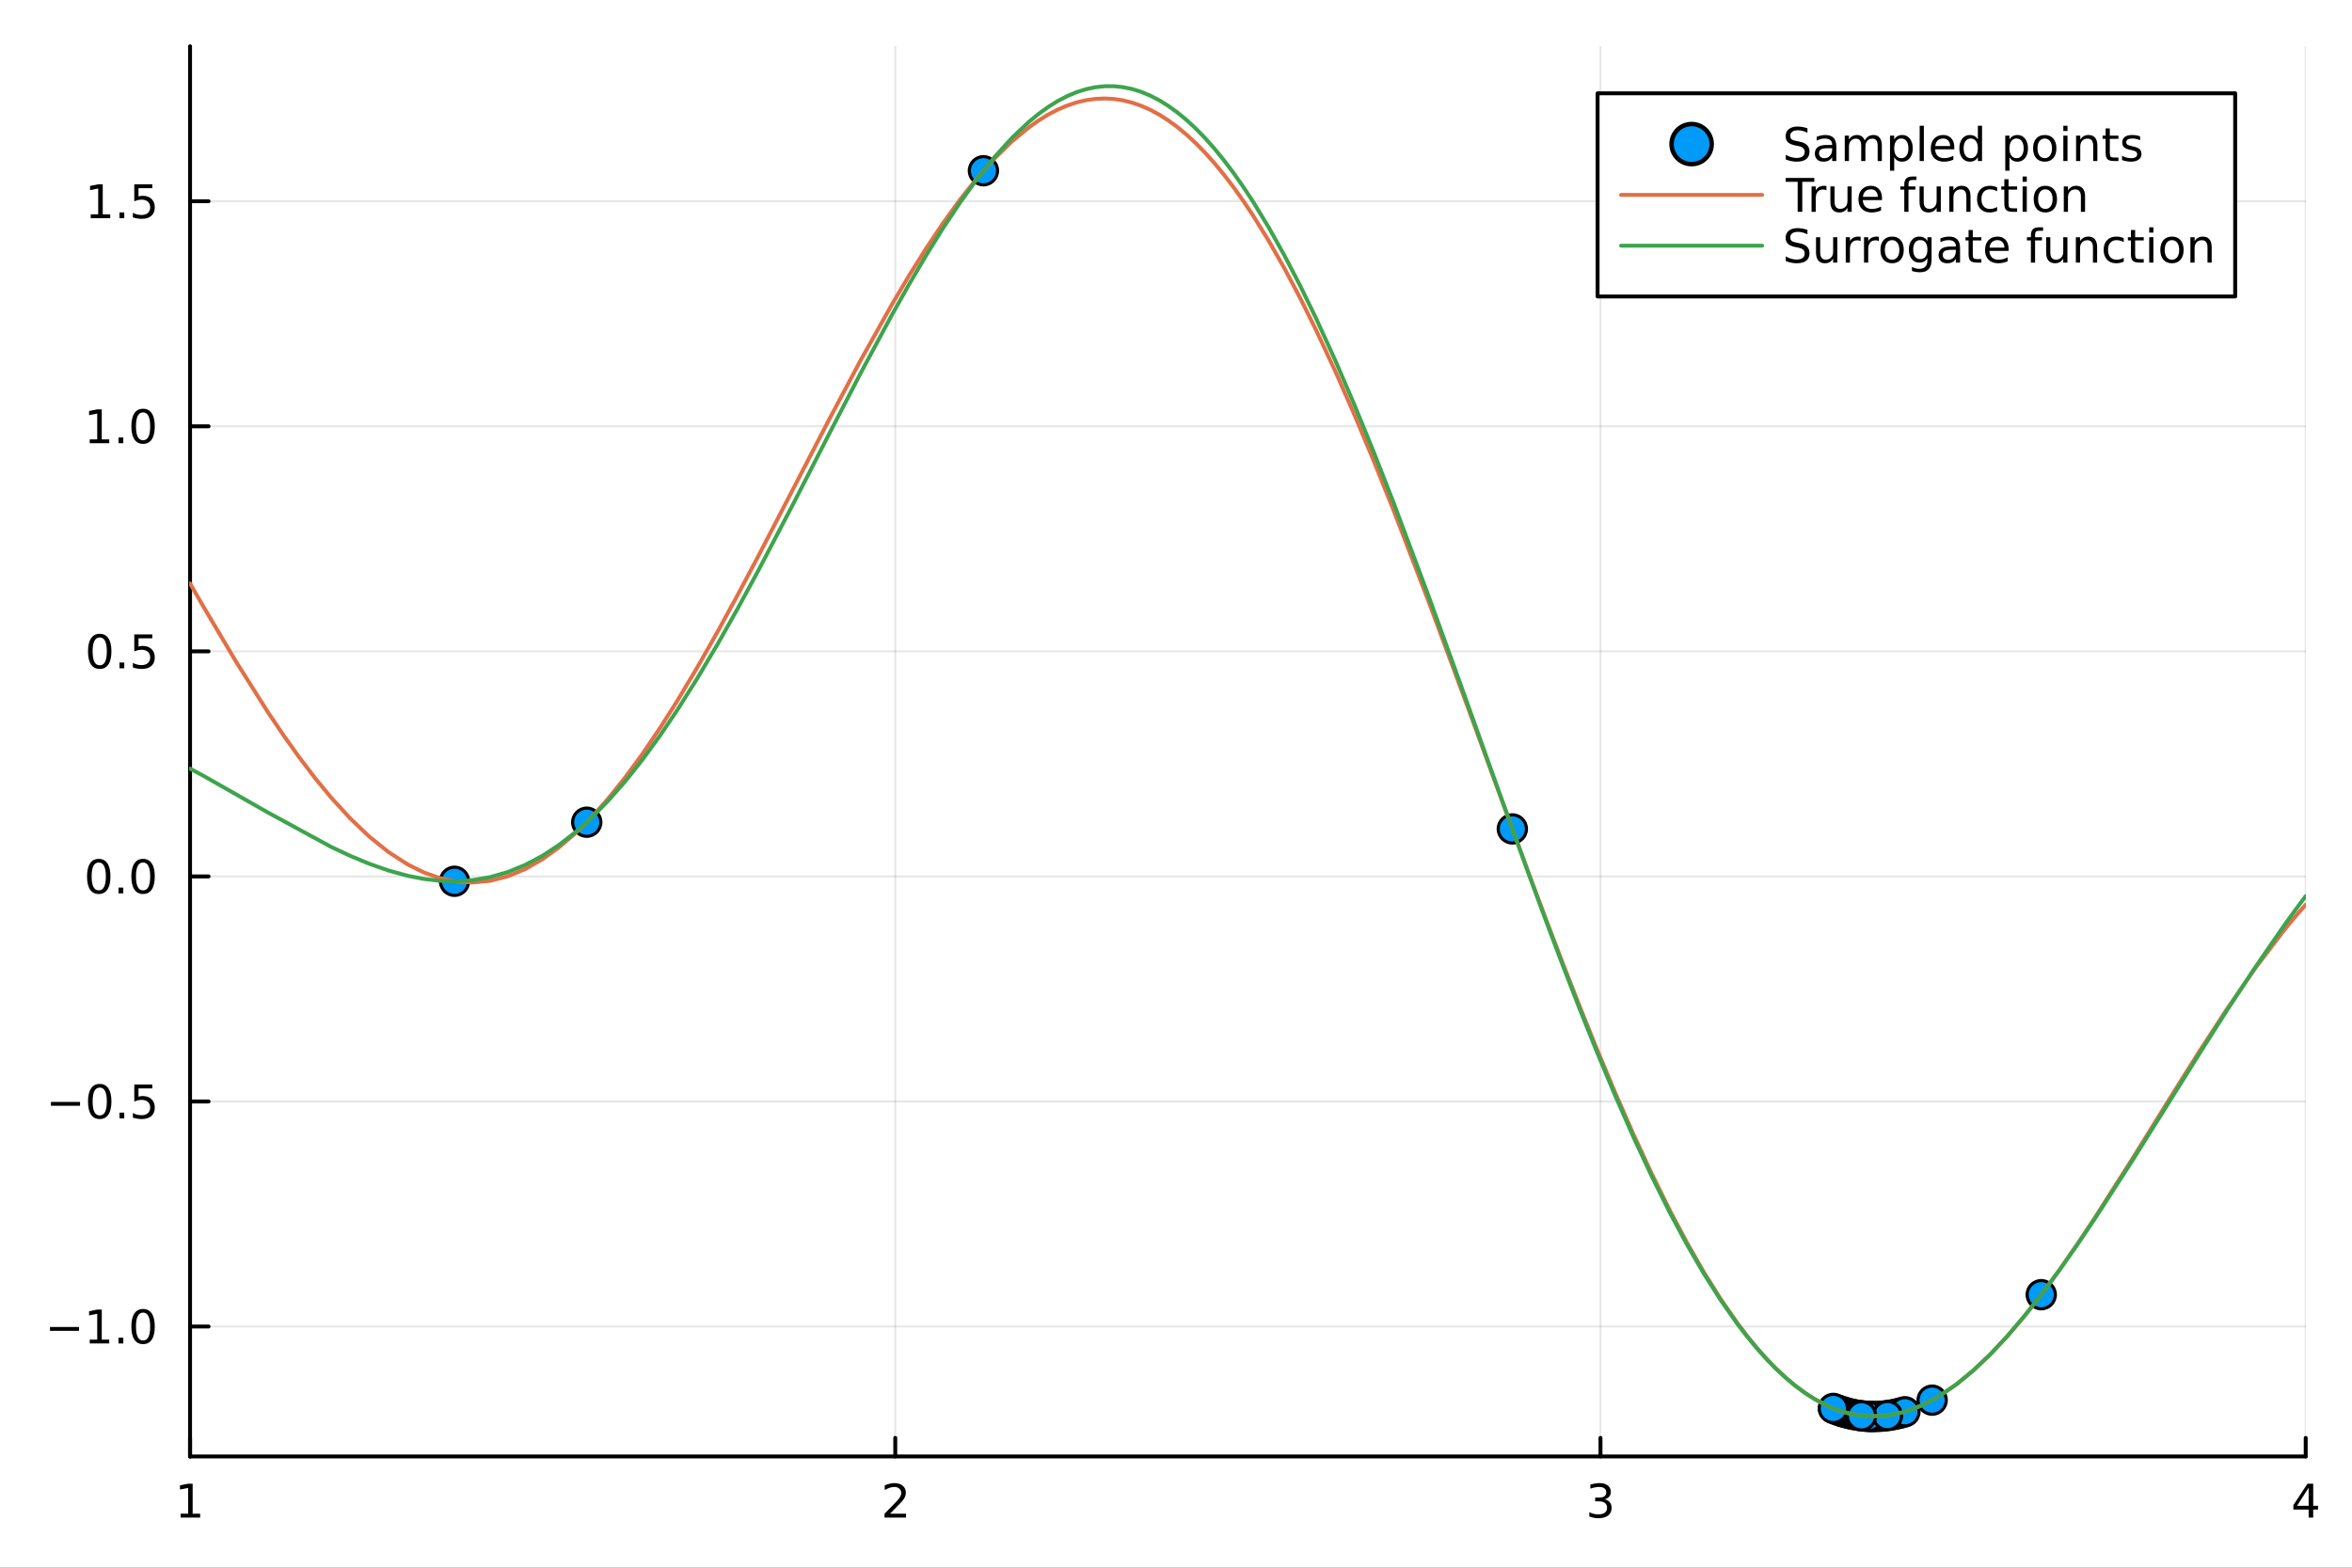 <?xml version="1.0" encoding="utf-8"?>
<svg xmlns="http://www.w3.org/2000/svg" xmlns:xlink="http://www.w3.org/1999/xlink" width="600" height="400" viewBox="0 0 2400 1600">
<rect x="0" y="0" width="2400" height="1600" fill="#333333" stroke="none"/>
<defs>
  <clipPath id="clip330">
    <rect x="0" y="0" width="2400" height="1600"/>
  </clipPath>
</defs>
<path clip-path="url(#clip330)" d="M0 1600 L2400 1600 L2400 0 L0 0  Z" fill="#ffffff" fill-rule="evenodd" fill-opacity="1"/>
<defs>
  <clipPath id="clip331">
    <rect x="480" y="0" width="1681" height="1600"/>
  </clipPath>
</defs>
<path clip-path="url(#clip330)" d="M193.936 1486.45 L2352.76 1486.45 L2352.76 47.244 L193.936 47.244  Z" fill="#ffffff" fill-rule="evenodd" fill-opacity="1"/>
<defs>
  <clipPath id="clip332">
    <rect x="193" y="47" width="2160" height="1440"/>
  </clipPath>
</defs>
<polyline clip-path="url(#clip332)" style="stroke:#000000; stroke-linecap:round; stroke-linejoin:round; stroke-width:2; stroke-opacity:0.1; fill:none" points="193.936,1486.45 193.936,47.244 "/>
<polyline clip-path="url(#clip332)" style="stroke:#000000; stroke-linecap:round; stroke-linejoin:round; stroke-width:2; stroke-opacity:0.1; fill:none" points="913.543,1486.45 913.543,47.244 "/>
<polyline clip-path="url(#clip332)" style="stroke:#000000; stroke-linecap:round; stroke-linejoin:round; stroke-width:2; stroke-opacity:0.1; fill:none" points="1633.15,1486.45 1633.15,47.244 "/>
<polyline clip-path="url(#clip332)" style="stroke:#000000; stroke-linecap:round; stroke-linejoin:round; stroke-width:2; stroke-opacity:0.1; fill:none" points="2352.76,1486.45 2352.76,47.244 "/>
<polyline clip-path="url(#clip330)" style="stroke:#000000; stroke-linecap:round; stroke-linejoin:round; stroke-width:4; stroke-opacity:1; fill:none" points="193.936,1486.45 2352.76,1486.45 "/>
<polyline clip-path="url(#clip330)" style="stroke:#000000; stroke-linecap:round; stroke-linejoin:round; stroke-width:4; stroke-opacity:1; fill:none" points="193.936,1486.45 193.936,1467.55 "/>
<polyline clip-path="url(#clip330)" style="stroke:#000000; stroke-linecap:round; stroke-linejoin:round; stroke-width:4; stroke-opacity:1; fill:none" points="913.543,1486.45 913.543,1467.55 "/>
<polyline clip-path="url(#clip330)" style="stroke:#000000; stroke-linecap:round; stroke-linejoin:round; stroke-width:4; stroke-opacity:1; fill:none" points="1633.15,1486.45 1633.15,1467.55 "/>
<polyline clip-path="url(#clip330)" style="stroke:#000000; stroke-linecap:round; stroke-linejoin:round; stroke-width:4; stroke-opacity:1; fill:none" points="2352.76,1486.45 2352.76,1467.55 "/>
<path clip-path="url(#clip330)" d="M184.318 1544.91 L191.957 1544.91 L191.957 1518.55 L183.647 1520.21 L183.647 1515.95 L191.911 1514.29 L196.586 1514.29 L196.586 1544.91 L204.225 1544.91 L204.225 1548.85 L184.318 1548.85 L184.318 1544.91 Z" fill="#000000" fill-rule="nonzero" fill-opacity="1" /><path clip-path="url(#clip330)" d="M908.195 1544.91 L924.515 1544.91 L924.515 1548.85 L902.57 1548.85 L902.57 1544.91 Q905.232 1542.16 909.816 1537.53 Q914.422 1532.88 915.603 1531.53 Q917.848 1529.01 918.728 1527.27 Q919.631 1525.51 919.631 1523.82 Q919.631 1521.07 917.686 1519.33 Q915.765 1517.6 912.663 1517.6 Q910.464 1517.6 908.01 1518.36 Q905.58 1519.13 902.802 1520.68 L902.802 1515.95 Q905.626 1514.82 908.08 1514.24 Q910.533 1513.66 912.57 1513.66 Q917.941 1513.66 921.135 1516.35 Q924.33 1519.03 924.33 1523.52 Q924.33 1525.65 923.519 1527.57 Q922.732 1529.47 920.626 1532.07 Q920.047 1532.74 916.945 1535.95 Q913.844 1539.15 908.195 1544.91 Z" fill="#000000" fill-rule="nonzero" fill-opacity="1" /><path clip-path="url(#clip330)" d="M1637.4 1530.21 Q1640.75 1530.93 1642.63 1533.2 Q1644.53 1535.47 1644.53 1538.8 Q1644.53 1543.92 1641.01 1546.72 Q1637.49 1549.52 1631.01 1549.52 Q1628.83 1549.52 1626.52 1549.08 Q1624.23 1548.66 1621.77 1547.81 L1621.77 1543.29 Q1623.72 1544.43 1626.03 1545.01 Q1628.35 1545.58 1630.87 1545.58 Q1635.27 1545.58 1637.56 1543.85 Q1639.87 1542.11 1639.87 1538.8 Q1639.87 1535.75 1637.72 1534.03 Q1635.59 1532.3 1631.77 1532.3 L1627.74 1532.3 L1627.74 1528.45 L1631.96 1528.45 Q1635.41 1528.45 1637.23 1527.09 Q1639.06 1525.7 1639.06 1523.11 Q1639.06 1520.45 1637.17 1519.03 Q1635.29 1517.6 1631.77 1517.6 Q1629.85 1517.6 1627.65 1518.01 Q1625.45 1518.43 1622.81 1519.31 L1622.81 1515.14 Q1625.48 1514.4 1627.79 1514.03 Q1630.13 1513.66 1632.19 1513.66 Q1637.51 1513.66 1640.61 1516.09 Q1643.72 1518.5 1643.72 1522.62 Q1643.72 1525.49 1642.07 1527.48 Q1640.43 1529.45 1637.4 1530.21 Z" fill="#000000" fill-rule="nonzero" fill-opacity="1" /><path clip-path="url(#clip330)" d="M2355.77 1518.36 L2343.96 1536.81 L2355.77 1536.81 L2355.77 1518.36 M2354.54 1514.29 L2360.42 1514.29 L2360.42 1536.81 L2365.35 1536.81 L2365.35 1540.7 L2360.42 1540.7 L2360.42 1548.85 L2355.77 1548.85 L2355.77 1540.7 L2340.16 1540.7 L2340.16 1536.19 L2354.54 1514.29 Z" fill="#000000" fill-rule="nonzero" fill-opacity="1" /><polyline clip-path="url(#clip332)" style="stroke:#000000; stroke-linecap:round; stroke-linejoin:round; stroke-width:2; stroke-opacity:0.1; fill:none" points="193.936,1353.87 2352.76,1353.87 "/>
<polyline clip-path="url(#clip332)" style="stroke:#000000; stroke-linecap:round; stroke-linejoin:round; stroke-width:2; stroke-opacity:0.1; fill:none" points="193.936,1124.18 2352.76,1124.18 "/>
<polyline clip-path="url(#clip332)" style="stroke:#000000; stroke-linecap:round; stroke-linejoin:round; stroke-width:2; stroke-opacity:0.1; fill:none" points="193.936,894.482 2352.76,894.482 "/>
<polyline clip-path="url(#clip332)" style="stroke:#000000; stroke-linecap:round; stroke-linejoin:round; stroke-width:2; stroke-opacity:0.1; fill:none" points="193.936,664.785 2352.76,664.785 "/>
<polyline clip-path="url(#clip332)" style="stroke:#000000; stroke-linecap:round; stroke-linejoin:round; stroke-width:2; stroke-opacity:0.1; fill:none" points="193.936,435.089 2352.76,435.089 "/>
<polyline clip-path="url(#clip332)" style="stroke:#000000; stroke-linecap:round; stroke-linejoin:round; stroke-width:2; stroke-opacity:0.1; fill:none" points="193.936,205.393 2352.76,205.393 "/>
<polyline clip-path="url(#clip330)" style="stroke:#000000; stroke-linecap:round; stroke-linejoin:round; stroke-width:4; stroke-opacity:1; fill:none" points="193.936,1486.45 193.936,47.244 "/>
<polyline clip-path="url(#clip330)" style="stroke:#000000; stroke-linecap:round; stroke-linejoin:round; stroke-width:4; stroke-opacity:1; fill:none" points="193.936,1353.87 212.834,1353.87 "/>
<polyline clip-path="url(#clip330)" style="stroke:#000000; stroke-linecap:round; stroke-linejoin:round; stroke-width:4; stroke-opacity:1; fill:none" points="193.936,1124.18 212.834,1124.18 "/>
<polyline clip-path="url(#clip330)" style="stroke:#000000; stroke-linecap:round; stroke-linejoin:round; stroke-width:4; stroke-opacity:1; fill:none" points="193.936,894.482 212.834,894.482 "/>
<polyline clip-path="url(#clip330)" style="stroke:#000000; stroke-linecap:round; stroke-linejoin:round; stroke-width:4; stroke-opacity:1; fill:none" points="193.936,664.785 212.834,664.785 "/>
<polyline clip-path="url(#clip330)" style="stroke:#000000; stroke-linecap:round; stroke-linejoin:round; stroke-width:4; stroke-opacity:1; fill:none" points="193.936,435.089 212.834,435.089 "/>
<polyline clip-path="url(#clip330)" style="stroke:#000000; stroke-linecap:round; stroke-linejoin:round; stroke-width:4; stroke-opacity:1; fill:none" points="193.936,205.393 212.834,205.393 "/>
<path clip-path="url(#clip330)" d="M50.992 1354.33 L80.668 1354.33 L80.668 1358.26 L50.992 1358.26 L50.992 1354.33 Z" fill="#000000" fill-rule="nonzero" fill-opacity="1" /><path clip-path="url(#clip330)" d="M91.571 1367.22 L99.21 1367.22 L99.21 1340.85 L90.899 1342.52 L90.899 1338.26 L99.163 1336.59 L103.839 1336.59 L103.839 1367.22 L111.478 1367.22 L111.478 1371.15 L91.571 1371.15 L91.571 1367.22 Z" fill="#000000" fill-rule="nonzero" fill-opacity="1" /><path clip-path="url(#clip330)" d="M120.922 1365.27 L125.807 1365.27 L125.807 1371.15 L120.922 1371.15 L120.922 1365.27 Z" fill="#000000" fill-rule="nonzero" fill-opacity="1" /><path clip-path="url(#clip330)" d="M145.992 1339.67 Q142.381 1339.67 140.552 1343.24 Q138.746 1346.78 138.746 1353.91 Q138.746 1361.02 140.552 1364.58 Q142.381 1368.12 145.992 1368.12 Q149.626 1368.12 151.431 1364.58 Q153.26 1361.02 153.26 1353.91 Q153.26 1346.78 151.431 1343.24 Q149.626 1339.67 145.992 1339.67 M145.992 1335.97 Q151.802 1335.97 154.857 1340.58 Q157.936 1345.16 157.936 1353.91 Q157.936 1362.64 154.857 1367.24 Q151.802 1371.83 145.992 1371.83 Q140.181 1371.83 137.103 1367.24 Q134.047 1362.64 134.047 1353.91 Q134.047 1345.16 137.103 1340.58 Q140.181 1335.97 145.992 1335.97 Z" fill="#000000" fill-rule="nonzero" fill-opacity="1" /><path clip-path="url(#clip330)" d="M51.987 1124.63 L81.663 1124.63 L81.663 1128.56 L51.987 1128.56 L51.987 1124.63 Z" fill="#000000" fill-rule="nonzero" fill-opacity="1" /><path clip-path="url(#clip330)" d="M101.756 1109.98 Q98.145 1109.98 96.316 1113.54 Q94.51 1117.08 94.51 1124.21 Q94.51 1131.32 96.316 1134.88 Q98.145 1138.43 101.756 1138.43 Q105.39 1138.43 107.196 1134.88 Q109.024 1131.32 109.024 1124.21 Q109.024 1117.08 107.196 1113.54 Q105.39 1109.98 101.756 1109.98 M101.756 1106.27 Q107.566 1106.27 110.621 1110.88 Q113.7 1115.46 113.7 1124.21 Q113.7 1132.94 110.621 1137.55 Q107.566 1142.13 101.756 1142.13 Q95.946 1142.13 92.867 1137.55 Q89.811 1132.94 89.811 1124.21 Q89.811 1115.46 92.867 1110.88 Q95.946 1106.27 101.756 1106.27 Z" fill="#000000" fill-rule="nonzero" fill-opacity="1" /><path clip-path="url(#clip330)" d="M121.918 1135.58 L126.802 1135.58 L126.802 1141.46 L121.918 1141.46 L121.918 1135.58 Z" fill="#000000" fill-rule="nonzero" fill-opacity="1" /><path clip-path="url(#clip330)" d="M137.033 1106.9 L155.39 1106.9 L155.39 1110.83 L141.316 1110.83 L141.316 1119.31 Q142.334 1118.96 143.353 1118.8 Q144.371 1118.61 145.39 1118.61 Q151.177 1118.61 154.556 1121.78 Q157.936 1124.95 157.936 1130.37 Q157.936 1135.95 154.464 1139.05 Q150.992 1142.13 144.672 1142.13 Q142.496 1142.13 140.228 1141.76 Q137.982 1141.39 135.575 1140.65 L135.575 1135.95 Q137.658 1137.08 139.881 1137.64 Q142.103 1138.19 144.58 1138.19 Q148.584 1138.19 150.922 1136.09 Q153.26 1133.98 153.26 1130.37 Q153.26 1126.76 150.922 1124.65 Q148.584 1122.55 144.58 1122.55 Q142.705 1122.55 140.83 1122.96 Q138.978 1123.38 137.033 1124.26 L137.033 1106.9 Z" fill="#000000" fill-rule="nonzero" fill-opacity="1" /><path clip-path="url(#clip330)" d="M100.76 880.28 Q97.149 880.28 95.321 883.845 Q93.515 887.387 93.515 894.516 Q93.515 901.623 95.321 905.188 Q97.149 908.729 100.76 908.729 Q104.395 908.729 106.2 905.188 Q108.029 901.623 108.029 894.516 Q108.029 887.387 106.2 883.845 Q104.395 880.28 100.76 880.28 M100.76 876.577 Q106.571 876.577 109.626 881.183 Q112.705 885.766 112.705 894.516 Q112.705 903.243 109.626 907.85 Q106.571 912.433 100.76 912.433 Q94.95 912.433 91.871 907.85 Q88.816 903.243 88.816 894.516 Q88.816 885.766 91.871 881.183 Q94.95 876.577 100.76 876.577 Z" fill="#000000" fill-rule="nonzero" fill-opacity="1" /><path clip-path="url(#clip330)" d="M120.922 905.882 L125.807 905.882 L125.807 911.762 L120.922 911.762 L120.922 905.882 Z" fill="#000000" fill-rule="nonzero" fill-opacity="1" /><path clip-path="url(#clip330)" d="M145.992 880.28 Q142.381 880.28 140.552 883.845 Q138.746 887.387 138.746 894.516 Q138.746 901.623 140.552 905.188 Q142.381 908.729 145.992 908.729 Q149.626 908.729 151.431 905.188 Q153.26 901.623 153.26 894.516 Q153.26 887.387 151.431 883.845 Q149.626 880.28 145.992 880.28 M145.992 876.577 Q151.802 876.577 154.857 881.183 Q157.936 885.766 157.936 894.516 Q157.936 903.243 154.857 907.85 Q151.802 912.433 145.992 912.433 Q140.181 912.433 137.103 907.85 Q134.047 903.243 134.047 894.516 Q134.047 885.766 137.103 881.183 Q140.181 876.577 145.992 876.577 Z" fill="#000000" fill-rule="nonzero" fill-opacity="1" /><path clip-path="url(#clip330)" d="M101.756 650.584 Q98.145 650.584 96.316 654.149 Q94.51 657.69 94.51 664.82 Q94.51 671.926 96.316 675.491 Q98.145 679.033 101.756 679.033 Q105.39 679.033 107.196 675.491 Q109.024 671.926 109.024 664.82 Q109.024 657.69 107.196 654.149 Q105.39 650.584 101.756 650.584 M101.756 646.88 Q107.566 646.88 110.621 651.487 Q113.7 656.07 113.7 664.82 Q113.7 673.547 110.621 678.153 Q107.566 682.737 101.756 682.737 Q95.946 682.737 92.867 678.153 Q89.811 673.547 89.811 664.82 Q89.811 656.07 92.867 651.487 Q95.946 646.88 101.756 646.88 Z" fill="#000000" fill-rule="nonzero" fill-opacity="1" /><path clip-path="url(#clip330)" d="M121.918 676.186 L126.802 676.186 L126.802 682.065 L121.918 682.065 L121.918 676.186 Z" fill="#000000" fill-rule="nonzero" fill-opacity="1" /><path clip-path="url(#clip330)" d="M137.033 647.505 L155.39 647.505 L155.39 651.44 L141.316 651.44 L141.316 659.913 Q142.334 659.565 143.353 659.403 Q144.371 659.218 145.39 659.218 Q151.177 659.218 154.556 662.389 Q157.936 665.561 157.936 670.977 Q157.936 676.556 154.464 679.658 Q150.992 682.737 144.672 682.737 Q142.496 682.737 140.228 682.366 Q137.982 681.996 135.575 681.255 L135.575 676.556 Q137.658 677.69 139.881 678.246 Q142.103 678.801 144.58 678.801 Q148.584 678.801 150.922 676.695 Q153.26 674.588 153.26 670.977 Q153.26 667.366 150.922 665.26 Q148.584 663.153 144.58 663.153 Q142.705 663.153 140.83 663.57 Q138.978 663.987 137.033 664.866 L137.033 647.505 Z" fill="#000000" fill-rule="nonzero" fill-opacity="1" /><path clip-path="url(#clip330)" d="M91.571 448.434 L99.21 448.434 L99.21 422.068 L90.899 423.735 L90.899 419.476 L99.163 417.809 L103.839 417.809 L103.839 448.434 L111.478 448.434 L111.478 452.369 L91.571 452.369 L91.571 448.434 Z" fill="#000000" fill-rule="nonzero" fill-opacity="1" /><path clip-path="url(#clip330)" d="M120.922 446.489 L125.807 446.489 L125.807 452.369 L120.922 452.369 L120.922 446.489 Z" fill="#000000" fill-rule="nonzero" fill-opacity="1" /><path clip-path="url(#clip330)" d="M145.992 420.888 Q142.381 420.888 140.552 424.452 Q138.746 427.994 138.746 435.124 Q138.746 442.23 140.552 445.795 Q142.381 449.337 145.992 449.337 Q149.626 449.337 151.431 445.795 Q153.26 442.23 153.26 435.124 Q153.26 427.994 151.431 424.452 Q149.626 420.888 145.992 420.888 M145.992 417.184 Q151.802 417.184 154.857 421.79 Q157.936 426.374 157.936 435.124 Q157.936 443.851 154.857 448.457 Q151.802 453.04 145.992 453.04 Q140.181 453.04 137.103 448.457 Q134.047 443.851 134.047 435.124 Q134.047 426.374 137.103 421.79 Q140.181 417.184 145.992 417.184 Z" fill="#000000" fill-rule="nonzero" fill-opacity="1" /><path clip-path="url(#clip330)" d="M92.566 218.738 L100.205 218.738 L100.205 192.372 L91.895 194.039 L91.895 189.779 L100.159 188.113 L104.834 188.113 L104.834 218.738 L112.473 218.738 L112.473 222.673 L92.566 222.673 L92.566 218.738 Z" fill="#000000" fill-rule="nonzero" fill-opacity="1" /><path clip-path="url(#clip330)" d="M121.918 216.793 L126.802 216.793 L126.802 222.673 L121.918 222.673 L121.918 216.793 Z" fill="#000000" fill-rule="nonzero" fill-opacity="1" /><path clip-path="url(#clip330)" d="M137.033 188.113 L155.39 188.113 L155.39 192.048 L141.316 192.048 L141.316 200.52 Q142.334 200.173 143.353 200.011 Q144.371 199.826 145.39 199.826 Q151.177 199.826 154.556 202.997 Q157.936 206.168 157.936 211.585 Q157.936 217.164 154.464 220.265 Q150.992 223.344 144.672 223.344 Q142.496 223.344 140.228 222.974 Q137.982 222.603 135.575 221.863 L135.575 217.164 Q137.658 218.298 139.881 218.853 Q142.103 219.409 144.58 219.409 Q148.584 219.409 150.922 217.302 Q153.26 215.196 153.26 211.585 Q153.26 207.974 150.922 205.867 Q148.584 203.761 144.58 203.761 Q142.705 203.761 140.83 204.177 Q138.978 204.594 137.033 205.474 L137.033 188.113 Z" fill="#000000" fill-rule="nonzero" fill-opacity="1" /><circle clip-path="url(#clip332)" cx="1003.49" cy="174.256" r="14.4" fill="#009af9" fill-rule="evenodd" fill-opacity="1" stroke="#000000" stroke-opacity="1" stroke-width="3.2"/>
<circle clip-path="url(#clip332)" cx="2082.9" cy="1321.38" r="14.4" fill="#009af9" fill-rule="evenodd" fill-opacity="1" stroke="#000000" stroke-opacity="1" stroke-width="3.2"/>
<circle clip-path="url(#clip332)" cx="1543.2" cy="845.991" r="14.4" fill="#009af9" fill-rule="evenodd" fill-opacity="1" stroke="#000000" stroke-opacity="1" stroke-width="3.2"/>
<circle clip-path="url(#clip332)" cx="463.788" cy="899.439" r="14.4" fill="#009af9" fill-rule="evenodd" fill-opacity="1" stroke="#000000" stroke-opacity="1" stroke-width="3.2"/>
<circle clip-path="url(#clip332)" cx="598.715" cy="839.15" r="14.4" fill="#009af9" fill-rule="evenodd" fill-opacity="1" stroke="#000000" stroke-opacity="1" stroke-width="3.2"/>
<circle clip-path="url(#clip332)" cx="1971.59" cy="1429.02" r="14.4" fill="#009af9" fill-rule="evenodd" fill-opacity="1" stroke="#000000" stroke-opacity="1" stroke-width="3.2"/>
<circle clip-path="url(#clip332)" cx="1904.46" cy="1445.45" r="14.4" fill="#009af9" fill-rule="evenodd" fill-opacity="1" stroke="#000000" stroke-opacity="1" stroke-width="3.2"/>
<circle clip-path="url(#clip332)" cx="1911.48" cy="1445.72" r="14.4" fill="#009af9" fill-rule="evenodd" fill-opacity="1" stroke="#000000" stroke-opacity="1" stroke-width="3.2"/>
<circle clip-path="url(#clip332)" cx="1909.21" cy="1445.68" r="14.4" fill="#009af9" fill-rule="evenodd" fill-opacity="1" stroke="#000000" stroke-opacity="1" stroke-width="3.2"/>
<circle clip-path="url(#clip332)" cx="1919.33" cy="1445.44" r="14.4" fill="#009af9" fill-rule="evenodd" fill-opacity="1" stroke="#000000" stroke-opacity="1" stroke-width="3.2"/>
<circle clip-path="url(#clip332)" cx="1922.71" cy="1445.15" r="14.4" fill="#009af9" fill-rule="evenodd" fill-opacity="1" stroke="#000000" stroke-opacity="1" stroke-width="3.2"/>
<circle clip-path="url(#clip332)" cx="1892.35" cy="1443.87" r="14.4" fill="#009af9" fill-rule="evenodd" fill-opacity="1" stroke="#000000" stroke-opacity="1" stroke-width="3.2"/>
<circle clip-path="url(#clip332)" cx="1932.82" cy="1443.61" r="14.4" fill="#009af9" fill-rule="evenodd" fill-opacity="1" stroke="#000000" stroke-opacity="1" stroke-width="3.2"/>
<circle clip-path="url(#clip332)" cx="1915.41" cy="1445.65" r="14.4" fill="#009af9" fill-rule="evenodd" fill-opacity="1" stroke="#000000" stroke-opacity="1" stroke-width="3.2"/>
<circle clip-path="url(#clip332)" cx="1901.91" cy="1445.24" r="14.4" fill="#009af9" fill-rule="evenodd" fill-opacity="1" stroke="#000000" stroke-opacity="1" stroke-width="3.2"/>
<circle clip-path="url(#clip332)" cx="1896.85" cy="1444.63" r="14.4" fill="#009af9" fill-rule="evenodd" fill-opacity="1" stroke="#000000" stroke-opacity="1" stroke-width="3.2"/>
<circle clip-path="url(#clip332)" cx="1928.9" cy="1444.32" r="14.4" fill="#009af9" fill-rule="evenodd" fill-opacity="1" stroke="#000000" stroke-opacity="1" stroke-width="3.2"/>
<circle clip-path="url(#clip332)" cx="1888.42" cy="1443.05" r="14.4" fill="#009af9" fill-rule="evenodd" fill-opacity="1" stroke="#000000" stroke-opacity="1" stroke-width="3.2"/>
<circle clip-path="url(#clip332)" cx="1906.7" cy="1445.59" r="14.4" fill="#009af9" fill-rule="evenodd" fill-opacity="1" stroke="#000000" stroke-opacity="1" stroke-width="3.2"/>
<circle clip-path="url(#clip332)" cx="1937.05" cy="1442.68" r="14.4" fill="#009af9" fill-rule="evenodd" fill-opacity="1" stroke="#000000" stroke-opacity="1" stroke-width="3.2"/>
<circle clip-path="url(#clip332)" cx="1883.93" cy="1441.93" r="14.4" fill="#009af9" fill-rule="evenodd" fill-opacity="1" stroke="#000000" stroke-opacity="1" stroke-width="3.2"/>
<circle clip-path="url(#clip332)" cx="1940.43" cy="1441.82" r="14.4" fill="#009af9" fill-rule="evenodd" fill-opacity="1" stroke="#000000" stroke-opacity="1" stroke-width="3.2"/>
<circle clip-path="url(#clip332)" cx="1943.8" cy="1440.86" r="14.4" fill="#009af9" fill-rule="evenodd" fill-opacity="1" stroke="#000000" stroke-opacity="1" stroke-width="3.2"/>
<circle clip-path="url(#clip332)" cx="1925.95" cy="1444.76" r="14.4" fill="#009af9" fill-rule="evenodd" fill-opacity="1" stroke="#000000" stroke-opacity="1" stroke-width="3.2"/>
<circle clip-path="url(#clip332)" cx="1880.84" cy="1441.03" r="14.4" fill="#009af9" fill-rule="evenodd" fill-opacity="1" stroke="#000000" stroke-opacity="1" stroke-width="3.2"/>
<circle clip-path="url(#clip332)" cx="1877.46" cy="1439.95" r="14.4" fill="#009af9" fill-rule="evenodd" fill-opacity="1" stroke="#000000" stroke-opacity="1" stroke-width="3.2"/>
<circle clip-path="url(#clip332)" cx="1874.09" cy="1438.76" r="14.4" fill="#009af9" fill-rule="evenodd" fill-opacity="1" stroke="#000000" stroke-opacity="1" stroke-width="3.2"/>
<circle clip-path="url(#clip332)" cx="1870.72" cy="1437.45" r="14.4" fill="#009af9" fill-rule="evenodd" fill-opacity="1" stroke="#000000" stroke-opacity="1" stroke-width="3.2"/>
<circle clip-path="url(#clip332)" cx="1899.53" cy="1444.98" r="14.4" fill="#009af9" fill-rule="evenodd" fill-opacity="1" stroke="#000000" stroke-opacity="1" stroke-width="3.2"/>
<polyline clip-path="url(#clip332)" style="stroke:#e26f46; stroke-linecap:round; stroke-linejoin:round; stroke-width:4; stroke-opacity:1; fill:none" points="193.936,595.462 197.45,601.582 200.964,607.688 204.477,613.775 207.991,619.842 240.481,674.68 272.971,726.222 289.216,750.326 305.461,773.105 321.706,794.406 337.951,814.087 357.476,835.417 377.001,854.011 396.526,869.689 416.051,882.294 432.559,890.459 449.068,896.274 465.576,899.692 482.084,900.682 500.016,898.988 517.949,894.41 535.882,886.971 553.814,876.714 570.346,864.817 586.879,850.647 603.411,834.284 619.943,815.824 637.667,793.826 655.392,769.694 673.116,743.593 690.84,715.705 711.375,681.417 731.911,645.318 752.446,607.751 772.981,569.076 809.48,498.769 845.979,428.307 877.985,368.122 909.991,310.968 927.439,281.596 944.886,253.766 962.334,227.69 979.782,203.567 997.333,181.465 1014.88,161.713 1032.44,144.476 1049.99,129.906 1059.69,123.046 1069.39,117.063 1079.09,111.976 1088.8,107.802 1098.5,104.556 1108.2,102.252 1117.91,100.903 1127.61,100.518 1136.84,101.054 1146.07,102.476 1155.3,104.788 1164.54,107.993 1173.77,112.092 1183,117.083 1192.23,122.966 1201.46,129.735 1211.06,137.709 1220.66,146.629 1230.26,156.486 1239.86,167.268 1249.46,178.963 1259.06,191.556 1268.65,205.031 1278.25,219.369 1294.41,245.407 1310.57,273.734 1326.74,304.236 1342.9,336.785 1362.63,379.099 1382.36,423.988 1402.09,471.162 1421.82,520.313 1457.96,614.406 1494.11,711.942 1527.5,803.197 1560.88,893.794 1577.79,938.88 1594.7,983.137 1611.61,1026.35 1628.52,1068.33 1647.47,1113.64 1666.42,1156.87 1685.37,1197.78 1704.32,1236.13 1721.5,1268.5 1738.67,1298.45 1755.84,1325.85 1773.01,1350.61 1782.84,1363.55 1792.67,1375.58 1802.5,1386.68 1812.33,1396.84 1822.16,1406.05 1831.99,1414.31 1841.83,1421.6 1851.66,1427.93 1860.76,1432.93 1869.86,1437.1 1878.96,1440.45 1888.06,1442.97 1906.27,1445.57 1924.47,1444.95 1942.42,1441.26 1960.37,1434.62 1978.32,1425.14 1996.26,1412.95 2013.69,1398.67 2031.11,1382.13 2048.54,1363.51 2065.96,1342.98 2083.83,1320.16 2101.69,1295.76 2119.55,1270.01 2137.42,1243.14 2176.56,1181.58 2215.7,1118.5 2244.13,1073.25 2272.56,1029.61 2300.99,988.545 2329.43,950.975 2335.26,943.778 2341.09,936.772 2346.92,929.962 2352.76,923.355 "/>
<polyline clip-path="url(#clip332)" style="stroke:#3da44d; stroke-linecap:round; stroke-linejoin:round; stroke-width:4; stroke-opacity:1; fill:none" points="193.936,784.495 200.964,788.226 207.991,792.027 272.971,829.031 337.951,864.393 357.476,873.555 377.001,881.663 396.526,888.499 416.051,893.854 432.559,897.072 449.068,898.964 465.576,899.415 482.084,898.315 500.016,895.244 517.949,890.105 535.882,882.797 553.814,873.24 570.346,862.39 586.879,849.557 603.411,834.739 619.943,817.956 637.667,797.827 655.392,775.566 673.116,751.279 690.84,725.094 711.375,692.584 731.911,657.999 752.446,621.638 772.981,583.827 809.48,514.133 845.979,443.038 877.985,381.257 909.991,321.613 927.439,290.562 944.886,260.87 962.334,232.783 979.782,206.54 997.333,182.241 1014.88,160.283 1032.44,140.887 1049.99,124.257 1059.69,116.318 1069.39,109.309 1079.09,103.253 1088.8,98.174 1098.5,94.092 1108.2,91.022 1117.91,88.98 1127.61,87.976 1136.84,87.993 1146.07,88.963 1155.3,90.888 1164.54,93.769 1173.77,97.606 1183,102.394 1192.23,108.13 1201.46,114.806 1211.06,122.735 1220.66,131.66 1230.26,141.568 1239.86,152.443 1249.46,164.271 1259.06,177.032 1268.65,190.707 1278.25,205.275 1294.41,231.759 1310.57,260.6 1326.74,291.678 1342.9,324.866 1362.63,368.053 1382.36,413.931 1402.09,462.199 1421.82,512.528 1457.96,608.927 1494.11,708.864 1527.5,802.275 1560.88,894.716 1577.79,940.538 1594.7,985.371 1611.61,1028.99 1628.52,1071.2 1647.47,1116.59 1666.42,1159.72 1685.37,1200.38 1704.32,1238.39 1721.5,1270.39 1738.67,1299.95 1755.84,1326.98 1773.01,1351.4 1782.84,1364.17 1792.67,1376.04 1802.5,1387.01 1812.33,1397.06 1822.16,1406.19 1831.99,1414.38 1841.83,1421.64 1851.66,1427.94 1869.86,1437.1 1888.06,1442.97 1906.27,1445.57 1924.47,1444.95 1942.42,1441.26 1960.37,1434.63 1978.32,1425.14 1996.26,1412.92 2013.69,1398.59 2031.11,1382.01 2048.54,1363.37 2065.96,1342.87 2083.83,1320.17 2101.69,1295.98 2119.55,1270.54 2137.42,1244.06 2176.56,1183.45 2215.7,1120.99 2244.13,1075.58 2272.56,1030.92 2300.99,987.676 2329.43,946.463 2335.26,938.313 2341.09,930.279 2346.92,922.364 2352.76,914.573 "/>
<path clip-path="url(#clip330)" d="M1630.19 302.578 L2280.8 302.578 L2280.8 95.218 L1630.19 95.218  Z" fill="#ffffff" fill-rule="evenodd" fill-opacity="1"/>
<polyline clip-path="url(#clip330)" style="stroke:#000000; stroke-linecap:round; stroke-linejoin:round; stroke-width:4; stroke-opacity:1; fill:none" points="1630.19,302.578 2280.8,302.578 2280.8,95.218 1630.19,95.218 1630.19,302.578 "/>
<circle clip-path="url(#clip330)" cx="1726.14" cy="147.058" r="20.48" fill="#009af9" fill-rule="evenodd" fill-opacity="1" stroke="#000000" stroke-opacity="1" stroke-width="4.551"/>
<path clip-path="url(#clip330)" d="M1844.33 130.912 L1844.33 135.472 Q1841.67 134.199 1839.31 133.574 Q1836.95 132.949 1834.75 132.949 Q1830.93 132.949 1828.85 134.43 Q1826.79 135.912 1826.79 138.643 Q1826.79 140.935 1828.15 142.115 Q1829.54 143.273 1833.38 143.99 L1836.21 144.569 Q1841.44 145.565 1843.92 148.088 Q1846.42 150.588 1846.42 154.801 Q1846.42 159.824 1843.04 162.416 Q1839.68 165.009 1833.18 165.009 Q1830.72 165.009 1827.94 164.453 Q1825.19 163.898 1822.23 162.81 L1822.23 157.995 Q1825.07 159.592 1827.81 160.402 Q1830.54 161.213 1833.18 161.213 Q1837.18 161.213 1839.36 159.639 Q1841.53 158.064 1841.53 155.148 Q1841.53 152.602 1839.96 151.166 Q1838.41 149.731 1834.84 149.014 L1832 148.458 Q1826.76 147.416 1824.43 145.194 Q1822.09 142.972 1822.09 139.014 Q1822.09 134.43 1825.31 131.791 Q1828.55 129.153 1834.22 129.153 Q1836.65 129.153 1839.17 129.592 Q1841.69 130.032 1844.33 130.912 Z" fill="#000000" fill-rule="nonzero" fill-opacity="1" /><path clip-path="url(#clip330)" d="M1865.31 151.305 Q1860.14 151.305 1858.15 152.486 Q1856.16 153.666 1856.16 156.514 Q1856.16 158.782 1857.64 160.125 Q1859.15 161.444 1861.72 161.444 Q1865.26 161.444 1867.39 158.944 Q1869.54 156.421 1869.54 152.254 L1869.54 151.305 L1865.31 151.305 M1873.8 149.546 L1873.8 164.338 L1869.54 164.338 L1869.54 160.402 Q1868.08 162.763 1865.91 163.898 Q1863.73 165.009 1860.58 165.009 Q1856.6 165.009 1854.24 162.787 Q1851.9 160.541 1851.9 156.791 Q1851.9 152.416 1854.82 150.194 Q1857.76 147.972 1863.57 147.972 L1869.54 147.972 L1869.54 147.555 Q1869.54 144.615 1867.6 143.018 Q1865.68 141.398 1862.18 141.398 Q1859.96 141.398 1857.85 141.93 Q1855.75 142.463 1853.8 143.527 L1853.8 139.592 Q1856.14 138.69 1858.34 138.25 Q1860.54 137.787 1862.62 137.787 Q1868.25 137.787 1871.02 140.703 Q1873.8 143.62 1873.8 149.546 Z" fill="#000000" fill-rule="nonzero" fill-opacity="1" /><path clip-path="url(#clip330)" d="M1902.76 143.389 Q1904.36 140.518 1906.58 139.153 Q1908.8 137.787 1911.81 137.787 Q1915.86 137.787 1918.06 140.634 Q1920.26 143.458 1920.26 148.689 L1920.26 164.338 L1915.98 164.338 L1915.98 148.828 Q1915.98 145.102 1914.66 143.296 Q1913.34 141.49 1910.63 141.49 Q1907.32 141.49 1905.4 143.69 Q1903.48 145.889 1903.48 149.685 L1903.48 164.338 L1899.19 164.338 L1899.19 148.828 Q1899.19 145.078 1897.88 143.296 Q1896.56 141.49 1893.8 141.49 Q1890.54 141.49 1888.62 143.713 Q1886.69 145.912 1886.69 149.685 L1886.69 164.338 L1882.41 164.338 L1882.41 138.412 L1886.69 138.412 L1886.69 142.44 Q1888.15 140.055 1890.19 138.921 Q1892.23 137.787 1895.03 137.787 Q1897.85 137.787 1899.82 139.222 Q1901.81 140.657 1902.76 143.389 Z" fill="#000000" fill-rule="nonzero" fill-opacity="1" /><path clip-path="url(#clip330)" d="M1932.87 160.449 L1932.87 174.199 L1928.59 174.199 L1928.59 138.412 L1932.87 138.412 L1932.87 142.347 Q1934.22 140.032 1936.25 138.921 Q1938.31 137.787 1941.16 137.787 Q1945.88 137.787 1948.82 141.537 Q1951.79 145.287 1951.79 151.398 Q1951.79 157.509 1948.82 161.259 Q1945.88 165.009 1941.16 165.009 Q1938.31 165.009 1936.25 163.898 Q1934.22 162.763 1932.87 160.449 M1947.37 151.398 Q1947.37 146.699 1945.42 144.037 Q1943.5 141.352 1940.12 141.352 Q1936.74 141.352 1934.8 144.037 Q1932.87 146.699 1932.87 151.398 Q1932.87 156.097 1934.8 158.782 Q1936.74 161.444 1940.12 161.444 Q1943.5 161.444 1945.42 158.782 Q1947.37 156.097 1947.37 151.398 Z" fill="#000000" fill-rule="nonzero" fill-opacity="1" /><path clip-path="url(#clip330)" d="M1958.85 128.319 L1963.11 128.319 L1963.11 164.338 L1958.85 164.338 L1958.85 128.319 Z" fill="#000000" fill-rule="nonzero" fill-opacity="1" /><path clip-path="url(#clip330)" d="M1994.19 150.31 L1994.19 152.393 L1974.61 152.393 Q1974.89 156.791 1977.25 159.106 Q1979.63 161.398 1983.87 161.398 Q1986.32 161.398 1988.62 160.796 Q1990.93 160.194 1993.2 158.99 L1993.2 163.018 Q1990.91 163.99 1988.5 164.5 Q1986.09 165.009 1983.62 165.009 Q1977.41 165.009 1973.78 161.398 Q1970.17 157.787 1970.17 151.629 Q1970.17 145.264 1973.59 141.537 Q1977.04 137.787 1982.87 137.787 Q1988.11 137.787 1991.14 141.166 Q1994.19 144.523 1994.19 150.31 M1989.93 149.06 Q1989.89 145.565 1987.97 143.481 Q1986.07 141.398 1982.92 141.398 Q1979.36 141.398 1977.2 143.412 Q1975.07 145.426 1974.75 149.083 L1989.93 149.06 Z" fill="#000000" fill-rule="nonzero" fill-opacity="1" /><path clip-path="url(#clip330)" d="M2018.24 142.347 L2018.24 128.319 L2022.5 128.319 L2022.5 164.338 L2018.24 164.338 L2018.24 160.449 Q2016.9 162.763 2014.84 163.898 Q2012.81 165.009 2009.93 165.009 Q2005.24 165.009 2002.27 161.259 Q1999.33 157.509 1999.33 151.398 Q1999.33 145.287 2002.27 141.537 Q2005.24 137.787 2009.93 137.787 Q2012.81 137.787 2014.84 138.921 Q2016.9 140.032 2018.24 142.347 M2003.73 151.398 Q2003.73 156.097 2005.65 158.782 Q2007.6 161.444 2010.98 161.444 Q2014.36 161.444 2016.3 158.782 Q2018.24 156.097 2018.24 151.398 Q2018.24 146.699 2016.3 144.037 Q2014.36 141.352 2010.98 141.352 Q2007.6 141.352 2005.65 144.037 Q2003.73 146.699 2003.73 151.398 Z" fill="#000000" fill-rule="nonzero" fill-opacity="1" /><path clip-path="url(#clip330)" d="M2050.47 160.449 L2050.47 174.199 L2046.18 174.199 L2046.18 138.412 L2050.47 138.412 L2050.47 142.347 Q2051.81 140.032 2053.85 138.921 Q2055.91 137.787 2058.75 137.787 Q2063.48 137.787 2066.42 141.537 Q2069.38 145.287 2069.38 151.398 Q2069.38 157.509 2066.42 161.259 Q2063.48 165.009 2058.75 165.009 Q2055.91 165.009 2053.85 163.898 Q2051.81 162.763 2050.47 160.449 M2064.96 151.398 Q2064.96 146.699 2063.01 144.037 Q2061.09 141.352 2057.71 141.352 Q2054.33 141.352 2052.39 144.037 Q2050.47 146.699 2050.47 151.398 Q2050.47 156.097 2052.39 158.782 Q2054.33 161.444 2057.71 161.444 Q2061.09 161.444 2063.01 158.782 Q2064.96 156.097 2064.96 151.398 Z" fill="#000000" fill-rule="nonzero" fill-opacity="1" /><path clip-path="url(#clip330)" d="M2086.49 141.398 Q2083.06 141.398 2081.07 144.083 Q2079.08 146.745 2079.08 151.398 Q2079.08 156.051 2081.05 158.736 Q2083.04 161.398 2086.49 161.398 Q2089.89 161.398 2091.88 158.713 Q2093.87 156.027 2093.87 151.398 Q2093.87 146.791 2091.88 144.106 Q2089.89 141.398 2086.49 141.398 M2086.49 137.787 Q2092.04 137.787 2095.21 141.398 Q2098.38 145.009 2098.38 151.398 Q2098.38 157.764 2095.21 161.398 Q2092.04 165.009 2086.49 165.009 Q2080.91 165.009 2077.74 161.398 Q2074.59 157.764 2074.59 151.398 Q2074.59 145.009 2077.74 141.398 Q2080.91 137.787 2086.49 137.787 Z" fill="#000000" fill-rule="nonzero" fill-opacity="1" /><path clip-path="url(#clip330)" d="M2105.44 138.412 L2109.7 138.412 L2109.7 164.338 L2105.44 164.338 L2105.44 138.412 M2105.44 128.319 L2109.7 128.319 L2109.7 133.713 L2105.44 133.713 L2105.44 128.319 Z" fill="#000000" fill-rule="nonzero" fill-opacity="1" /><path clip-path="url(#clip330)" d="M2140.17 148.689 L2140.17 164.338 L2135.91 164.338 L2135.91 148.828 Q2135.91 145.148 2134.47 143.319 Q2133.04 141.49 2130.17 141.49 Q2126.72 141.49 2124.73 143.69 Q2122.73 145.889 2122.73 149.685 L2122.73 164.338 L2118.45 164.338 L2118.45 138.412 L2122.73 138.412 L2122.73 142.44 Q2124.26 140.102 2126.32 138.944 Q2128.41 137.787 2131.11 137.787 Q2135.58 137.787 2137.87 140.565 Q2140.17 143.319 2140.17 148.689 Z" fill="#000000" fill-rule="nonzero" fill-opacity="1" /><path clip-path="url(#clip330)" d="M2152.87 131.051 L2152.87 138.412 L2161.65 138.412 L2161.65 141.722 L2152.87 141.722 L2152.87 155.796 Q2152.87 158.967 2153.73 159.87 Q2154.61 160.773 2157.27 160.773 L2161.65 160.773 L2161.65 164.338 L2157.27 164.338 Q2152.34 164.338 2150.47 162.509 Q2148.59 160.657 2148.59 155.796 L2148.59 141.722 L2145.47 141.722 L2145.47 138.412 L2148.59 138.412 L2148.59 131.051 L2152.87 131.051 Z" fill="#000000" fill-rule="nonzero" fill-opacity="1" /><path clip-path="url(#clip330)" d="M2183.78 139.176 L2183.78 143.203 Q2181.97 142.277 2180.03 141.815 Q2178.08 141.352 2176 141.352 Q2172.83 141.352 2171.23 142.324 Q2169.66 143.296 2169.66 145.24 Q2169.66 146.722 2170.79 147.578 Q2171.92 148.412 2175.35 149.176 L2176.81 149.5 Q2181.35 150.472 2183.24 152.254 Q2185.17 154.014 2185.17 157.185 Q2185.17 160.796 2182.29 162.902 Q2179.45 165.009 2174.45 165.009 Q2172.36 165.009 2170.1 164.592 Q2167.85 164.199 2165.35 163.388 L2165.35 158.99 Q2167.71 160.217 2170 160.842 Q2172.29 161.444 2174.54 161.444 Q2177.55 161.444 2179.17 160.426 Q2180.79 159.384 2180.79 157.509 Q2180.79 155.773 2179.61 154.847 Q2178.45 153.921 2174.49 153.064 L2173.01 152.717 Q2169.05 151.884 2167.29 150.171 Q2165.54 148.435 2165.54 145.426 Q2165.54 141.768 2168.13 139.778 Q2170.72 137.787 2175.49 137.787 Q2177.85 137.787 2179.93 138.134 Q2182.02 138.481 2183.78 139.176 Z" fill="#000000" fill-rule="nonzero" fill-opacity="1" /><polyline clip-path="url(#clip330)" style="stroke:#e26f46; stroke-linecap:round; stroke-linejoin:round; stroke-width:4; stroke-opacity:1; fill:none" points="1654.18,198.898 1798.1,198.898 "/>
<path clip-path="url(#clip330)" d="M1822.09 181.618 L1851.32 181.618 L1851.32 185.553 L1839.06 185.553 L1839.06 216.178 L1834.36 216.178 L1834.36 185.553 L1822.09 185.553 L1822.09 181.618 Z" fill="#000000" fill-rule="nonzero" fill-opacity="1" /><path clip-path="url(#clip330)" d="M1863.71 194.233 Q1862.99 193.817 1862.13 193.631 Q1861.3 193.423 1860.28 193.423 Q1856.67 193.423 1854.73 195.784 Q1852.81 198.122 1852.81 202.52 L1852.81 216.178 L1848.52 216.178 L1848.52 190.252 L1852.81 190.252 L1852.81 194.28 Q1854.15 191.918 1856.3 190.784 Q1858.45 189.627 1861.53 189.627 Q1861.97 189.627 1862.5 189.696 Q1863.04 189.743 1863.69 189.858 L1863.71 194.233 Z" fill="#000000" fill-rule="nonzero" fill-opacity="1" /><path clip-path="url(#clip330)" d="M1867.74 205.946 L1867.74 190.252 L1872 190.252 L1872 205.784 Q1872 209.465 1873.43 211.316 Q1874.87 213.145 1877.74 213.145 Q1881.19 213.145 1883.18 210.946 Q1885.19 208.747 1885.19 204.951 L1885.19 190.252 L1889.45 190.252 L1889.45 216.178 L1885.19 216.178 L1885.19 212.196 Q1883.64 214.557 1881.58 215.715 Q1879.54 216.849 1876.83 216.849 Q1872.37 216.849 1870.05 214.071 Q1867.74 211.293 1867.74 205.946 M1878.45 189.627 L1878.45 189.627 Z" fill="#000000" fill-rule="nonzero" fill-opacity="1" /><path clip-path="url(#clip330)" d="M1920.4 202.15 L1920.4 204.233 L1900.81 204.233 Q1901.09 208.631 1903.45 210.946 Q1905.84 213.238 1910.07 213.238 Q1912.53 213.238 1914.82 212.636 Q1917.13 212.034 1919.4 210.83 L1919.4 214.858 Q1917.11 215.83 1914.7 216.34 Q1912.3 216.849 1909.82 216.849 Q1903.62 216.849 1899.98 213.238 Q1896.37 209.627 1896.37 203.469 Q1896.37 197.104 1899.8 193.377 Q1903.25 189.627 1909.08 189.627 Q1914.31 189.627 1917.34 193.006 Q1920.4 196.363 1920.4 202.15 M1916.14 200.9 Q1916.09 197.405 1914.17 195.321 Q1912.27 193.238 1909.13 193.238 Q1905.56 193.238 1903.41 195.252 Q1901.28 197.266 1900.95 200.923 L1916.14 200.9 Z" fill="#000000" fill-rule="nonzero" fill-opacity="1" /><path clip-path="url(#clip330)" d="M1955.58 180.159 L1955.58 183.701 L1951.51 183.701 Q1949.22 183.701 1948.31 184.627 Q1947.44 185.553 1947.44 187.96 L1947.44 190.252 L1954.45 190.252 L1954.45 193.562 L1947.44 193.562 L1947.44 216.178 L1943.15 216.178 L1943.15 193.562 L1939.08 193.562 L1939.08 190.252 L1943.15 190.252 L1943.15 188.446 Q1943.15 184.118 1945.17 182.15 Q1947.18 180.159 1951.56 180.159 L1955.58 180.159 Z" fill="#000000" fill-rule="nonzero" fill-opacity="1" /><path clip-path="url(#clip330)" d="M1958.71 205.946 L1958.71 190.252 L1962.97 190.252 L1962.97 205.784 Q1962.97 209.465 1964.4 211.316 Q1965.84 213.145 1968.71 213.145 Q1972.16 213.145 1974.15 210.946 Q1976.16 208.747 1976.16 204.951 L1976.16 190.252 L1980.42 190.252 L1980.42 216.178 L1976.16 216.178 L1976.16 212.196 Q1974.61 214.557 1972.55 215.715 Q1970.51 216.849 1967.81 216.849 Q1963.34 216.849 1961.02 214.071 Q1958.71 211.293 1958.71 205.946 M1969.43 189.627 L1969.43 189.627 Z" fill="#000000" fill-rule="nonzero" fill-opacity="1" /><path clip-path="url(#clip330)" d="M2010.74 200.529 L2010.74 216.178 L2006.49 216.178 L2006.49 200.668 Q2006.49 196.988 2005.05 195.159 Q2003.62 193.33 2000.74 193.33 Q1997.3 193.33 1995.31 195.53 Q1993.31 197.729 1993.31 201.525 L1993.31 216.178 L1989.03 216.178 L1989.03 190.252 L1993.31 190.252 L1993.31 194.28 Q1994.84 191.942 1996.9 190.784 Q1998.99 189.627 2001.69 189.627 Q2006.16 189.627 2008.45 192.405 Q2010.74 195.159 2010.74 200.529 Z" fill="#000000" fill-rule="nonzero" fill-opacity="1" /><path clip-path="url(#clip330)" d="M2037.9 191.247 L2037.9 195.229 Q2036.09 194.233 2034.26 193.747 Q2032.46 193.238 2030.61 193.238 Q2026.46 193.238 2024.17 195.877 Q2021.88 198.492 2021.88 203.238 Q2021.88 207.983 2024.17 210.622 Q2026.46 213.238 2030.61 213.238 Q2032.46 213.238 2034.26 212.752 Q2036.09 212.242 2037.9 211.247 L2037.9 215.182 Q2036.12 216.016 2034.19 216.432 Q2032.3 216.849 2030.14 216.849 Q2024.29 216.849 2020.84 213.168 Q2017.39 209.488 2017.39 203.238 Q2017.39 196.895 2020.86 193.261 Q2024.36 189.627 2030.42 189.627 Q2032.39 189.627 2034.26 190.043 Q2036.14 190.437 2037.9 191.247 Z" fill="#000000" fill-rule="nonzero" fill-opacity="1" /><path clip-path="url(#clip330)" d="M2049.52 182.891 L2049.52 190.252 L2058.29 190.252 L2058.29 193.562 L2049.52 193.562 L2049.52 207.636 Q2049.52 210.807 2050.37 211.71 Q2051.25 212.613 2053.92 212.613 L2058.29 212.613 L2058.29 216.178 L2053.92 216.178 Q2048.99 216.178 2047.11 214.349 Q2045.24 212.497 2045.24 207.636 L2045.24 193.562 L2042.11 193.562 L2042.11 190.252 L2045.24 190.252 L2045.24 182.891 L2049.52 182.891 Z" fill="#000000" fill-rule="nonzero" fill-opacity="1" /><path clip-path="url(#clip330)" d="M2063.89 190.252 L2068.15 190.252 L2068.15 216.178 L2063.89 216.178 L2063.89 190.252 M2063.89 180.159 L2068.15 180.159 L2068.15 185.553 L2063.89 185.553 L2063.89 180.159 Z" fill="#000000" fill-rule="nonzero" fill-opacity="1" /><path clip-path="url(#clip330)" d="M2087.11 193.238 Q2083.68 193.238 2081.69 195.923 Q2079.7 198.585 2079.7 203.238 Q2079.7 207.891 2081.67 210.576 Q2083.66 213.238 2087.11 213.238 Q2090.51 213.238 2092.5 210.553 Q2094.49 207.867 2094.49 203.238 Q2094.49 198.631 2092.5 195.946 Q2090.51 193.238 2087.11 193.238 M2087.11 189.627 Q2092.67 189.627 2095.84 193.238 Q2099.01 196.849 2099.01 203.238 Q2099.01 209.604 2095.84 213.238 Q2092.67 216.849 2087.11 216.849 Q2081.53 216.849 2078.36 213.238 Q2075.21 209.604 2075.21 203.238 Q2075.21 196.849 2078.36 193.238 Q2081.53 189.627 2087.11 189.627 Z" fill="#000000" fill-rule="nonzero" fill-opacity="1" /><path clip-path="url(#clip330)" d="M2127.62 200.529 L2127.62 216.178 L2123.36 216.178 L2123.36 200.668 Q2123.36 196.988 2121.92 195.159 Q2120.49 193.33 2117.62 193.33 Q2114.17 193.33 2112.18 195.53 Q2110.19 197.729 2110.19 201.525 L2110.19 216.178 L2105.91 216.178 L2105.91 190.252 L2110.19 190.252 L2110.19 194.28 Q2111.72 191.942 2113.78 190.784 Q2115.86 189.627 2118.57 189.627 Q2123.04 189.627 2125.33 192.405 Q2127.62 195.159 2127.62 200.529 Z" fill="#000000" fill-rule="nonzero" fill-opacity="1" /><polyline clip-path="url(#clip330)" style="stroke:#3da44d; stroke-linecap:round; stroke-linejoin:round; stroke-width:4; stroke-opacity:1; fill:none" points="1654.18,250.738 1798.1,250.738 "/>
<path clip-path="url(#clip330)" d="M1844.33 234.592 L1844.33 239.152 Q1841.67 237.879 1839.31 237.254 Q1836.95 236.629 1834.75 236.629 Q1830.93 236.629 1828.85 238.11 Q1826.79 239.592 1826.79 242.323 Q1826.79 244.615 1828.15 245.795 Q1829.54 246.953 1833.38 247.67 L1836.21 248.249 Q1841.44 249.245 1843.92 251.768 Q1846.42 254.268 1846.42 258.481 Q1846.42 263.504 1843.04 266.096 Q1839.68 268.689 1833.18 268.689 Q1830.72 268.689 1827.94 268.133 Q1825.19 267.578 1822.23 266.49 L1822.23 261.675 Q1825.07 263.272 1827.81 264.082 Q1830.54 264.893 1833.18 264.893 Q1837.18 264.893 1839.36 263.319 Q1841.53 261.744 1841.53 258.828 Q1841.53 256.282 1839.96 254.846 Q1838.41 253.411 1834.84 252.694 L1832 252.138 Q1826.76 251.096 1824.43 248.874 Q1822.09 246.652 1822.09 242.694 Q1822.09 238.11 1825.31 235.471 Q1828.55 232.833 1834.22 232.833 Q1836.65 232.833 1839.17 233.272 Q1841.69 233.712 1844.33 234.592 Z" fill="#000000" fill-rule="nonzero" fill-opacity="1" /><path clip-path="url(#clip330)" d="M1853.08 257.786 L1853.08 242.092 L1857.34 242.092 L1857.34 257.624 Q1857.34 261.305 1858.78 263.156 Q1860.21 264.985 1863.08 264.985 Q1866.53 264.985 1868.52 262.786 Q1870.54 260.587 1870.54 256.791 L1870.54 242.092 L1874.8 242.092 L1874.8 268.018 L1870.54 268.018 L1870.54 264.036 Q1868.99 266.397 1866.93 267.555 Q1864.89 268.689 1862.18 268.689 Q1857.71 268.689 1855.4 265.911 Q1853.08 263.133 1853.08 257.786 M1863.8 241.467 L1863.8 241.467 Z" fill="#000000" fill-rule="nonzero" fill-opacity="1" /><path clip-path="url(#clip330)" d="M1898.59 246.073 Q1897.88 245.657 1897.02 245.471 Q1896.19 245.263 1895.17 245.263 Q1891.56 245.263 1889.61 247.624 Q1887.69 249.962 1887.69 254.36 L1887.69 268.018 L1883.41 268.018 L1883.41 242.092 L1887.69 242.092 L1887.69 246.12 Q1889.03 243.758 1891.19 242.624 Q1893.34 241.467 1896.42 241.467 Q1896.86 241.467 1897.39 241.536 Q1897.92 241.583 1898.57 241.698 L1898.59 246.073 Z" fill="#000000" fill-rule="nonzero" fill-opacity="1" /><path clip-path="url(#clip330)" d="M1917.25 246.073 Q1916.53 245.657 1915.68 245.471 Q1914.84 245.263 1913.82 245.263 Q1910.21 245.263 1908.27 247.624 Q1906.35 249.962 1906.35 254.36 L1906.35 268.018 L1902.06 268.018 L1902.06 242.092 L1906.35 242.092 L1906.35 246.12 Q1907.69 243.758 1909.84 242.624 Q1912 241.467 1915.07 241.467 Q1915.51 241.467 1916.05 241.536 Q1916.58 241.583 1917.23 241.698 L1917.25 246.073 Z" fill="#000000" fill-rule="nonzero" fill-opacity="1" /><path clip-path="url(#clip330)" d="M1930.72 245.078 Q1927.3 245.078 1925.31 247.763 Q1923.31 250.425 1923.31 255.078 Q1923.31 259.731 1925.28 262.416 Q1927.27 265.078 1930.72 265.078 Q1934.12 265.078 1936.12 262.393 Q1938.11 259.707 1938.11 255.078 Q1938.11 250.471 1936.12 247.786 Q1934.12 245.078 1930.72 245.078 M1930.72 241.467 Q1936.28 241.467 1939.45 245.078 Q1942.62 248.689 1942.62 255.078 Q1942.62 261.444 1939.45 265.078 Q1936.28 268.689 1930.72 268.689 Q1925.14 268.689 1921.97 265.078 Q1918.82 261.444 1918.82 255.078 Q1918.82 248.689 1921.97 245.078 Q1925.14 241.467 1930.72 241.467 Z" fill="#000000" fill-rule="nonzero" fill-opacity="1" /><path clip-path="url(#clip330)" d="M1966.74 254.754 Q1966.74 250.124 1964.82 247.578 Q1962.92 245.032 1959.47 245.032 Q1956.05 245.032 1954.12 247.578 Q1952.23 250.124 1952.23 254.754 Q1952.23 259.36 1954.12 261.906 Q1956.05 264.453 1959.47 264.453 Q1962.92 264.453 1964.82 261.906 Q1966.74 259.36 1966.74 254.754 M1971 264.8 Q1971 271.42 1968.06 274.638 Q1965.12 277.879 1959.06 277.879 Q1956.81 277.879 1954.82 277.531 Q1952.83 277.207 1950.95 276.513 L1950.95 272.369 Q1952.83 273.388 1954.66 273.874 Q1956.49 274.36 1958.38 274.36 Q1962.57 274.36 1964.66 272.161 Q1966.74 269.985 1966.74 265.564 L1966.74 263.457 Q1965.42 265.749 1963.36 266.883 Q1961.3 268.018 1958.43 268.018 Q1953.66 268.018 1950.75 264.383 Q1947.83 260.749 1947.83 254.754 Q1947.83 248.735 1950.75 245.101 Q1953.66 241.467 1958.43 241.467 Q1961.3 241.467 1963.36 242.601 Q1965.42 243.735 1966.74 246.027 L1966.74 242.092 L1971 242.092 L1971 264.8 Z" fill="#000000" fill-rule="nonzero" fill-opacity="1" /><path clip-path="url(#clip330)" d="M1991.56 254.985 Q1986.39 254.985 1984.4 256.166 Q1982.41 257.346 1982.41 260.194 Q1982.41 262.462 1983.89 263.805 Q1985.4 265.124 1987.97 265.124 Q1991.51 265.124 1993.64 262.624 Q1995.79 260.101 1995.79 255.934 L1995.79 254.985 L1991.56 254.985 M2000.05 253.226 L2000.05 268.018 L1995.79 268.018 L1995.79 264.082 Q1994.33 266.443 1992.16 267.578 Q1989.98 268.689 1986.83 268.689 Q1982.85 268.689 1980.49 266.467 Q1978.15 264.221 1978.15 260.471 Q1978.15 256.096 1981.07 253.874 Q1984.01 251.652 1989.82 251.652 L1995.79 251.652 L1995.79 251.235 Q1995.79 248.295 1993.85 246.698 Q1991.93 245.078 1988.43 245.078 Q1986.21 245.078 1984.1 245.61 Q1982 246.143 1980.05 247.207 L1980.05 243.272 Q1982.39 242.37 1984.59 241.93 Q1986.79 241.467 1988.87 241.467 Q1994.49 241.467 1997.27 244.383 Q2000.05 247.3 2000.05 253.226 Z" fill="#000000" fill-rule="nonzero" fill-opacity="1" /><path clip-path="url(#clip330)" d="M2013.04 234.731 L2013.04 242.092 L2021.81 242.092 L2021.81 245.402 L2013.04 245.402 L2013.04 259.476 Q2013.04 262.647 2013.89 263.55 Q2014.77 264.453 2017.43 264.453 L2021.81 264.453 L2021.81 268.018 L2017.43 268.018 Q2012.5 268.018 2010.63 266.189 Q2008.75 264.337 2008.75 259.476 L2008.75 245.402 L2005.63 245.402 L2005.63 242.092 L2008.75 242.092 L2008.75 234.731 L2013.04 234.731 Z" fill="#000000" fill-rule="nonzero" fill-opacity="1" /><path clip-path="url(#clip330)" d="M2049.59 253.99 L2049.59 256.073 L2030 256.073 Q2030.28 260.471 2032.64 262.786 Q2035.03 265.078 2039.26 265.078 Q2041.72 265.078 2044.01 264.476 Q2046.32 263.874 2048.59 262.67 L2048.59 266.698 Q2046.3 267.67 2043.89 268.18 Q2041.49 268.689 2039.01 268.689 Q2032.8 268.689 2029.17 265.078 Q2025.56 261.467 2025.56 255.309 Q2025.56 248.944 2028.99 245.217 Q2032.43 241.467 2038.27 241.467 Q2043.5 241.467 2046.53 244.846 Q2049.59 248.203 2049.59 253.99 M2045.33 252.74 Q2045.28 249.245 2043.36 247.161 Q2041.46 245.078 2038.31 245.078 Q2034.75 245.078 2032.6 247.092 Q2030.47 249.106 2030.14 252.763 L2045.33 252.74 Z" fill="#000000" fill-rule="nonzero" fill-opacity="1" /><path clip-path="url(#clip330)" d="M2084.77 231.999 L2084.77 235.541 L2080.7 235.541 Q2078.41 235.541 2077.5 236.467 Q2076.62 237.393 2076.62 239.8 L2076.62 242.092 L2083.64 242.092 L2083.64 245.402 L2076.62 245.402 L2076.62 268.018 L2072.34 268.018 L2072.34 245.402 L2068.27 245.402 L2068.27 242.092 L2072.34 242.092 L2072.34 240.286 Q2072.34 235.958 2074.36 233.99 Q2076.37 231.999 2080.74 231.999 L2084.77 231.999 Z" fill="#000000" fill-rule="nonzero" fill-opacity="1" /><path clip-path="url(#clip330)" d="M2087.9 257.786 L2087.9 242.092 L2092.16 242.092 L2092.16 257.624 Q2092.16 261.305 2093.59 263.156 Q2095.03 264.985 2097.9 264.985 Q2101.35 264.985 2103.34 262.786 Q2105.35 260.587 2105.35 256.791 L2105.35 242.092 L2109.61 242.092 L2109.61 268.018 L2105.35 268.018 L2105.35 264.036 Q2103.8 266.397 2101.74 267.555 Q2099.7 268.689 2096.99 268.689 Q2092.53 268.689 2090.21 265.911 Q2087.9 263.133 2087.9 257.786 M2098.61 241.467 L2098.61 241.467 Z" fill="#000000" fill-rule="nonzero" fill-opacity="1" /><path clip-path="url(#clip330)" d="M2139.93 252.369 L2139.93 268.018 L2135.67 268.018 L2135.67 252.508 Q2135.67 248.828 2134.24 246.999 Q2132.8 245.17 2129.93 245.17 Q2126.48 245.17 2124.49 247.37 Q2122.5 249.569 2122.5 253.365 L2122.5 268.018 L2118.22 268.018 L2118.22 242.092 L2122.5 242.092 L2122.5 246.12 Q2124.03 243.782 2126.09 242.624 Q2128.17 241.467 2130.88 241.467 Q2135.35 241.467 2137.64 244.245 Q2139.93 246.999 2139.93 252.369 Z" fill="#000000" fill-rule="nonzero" fill-opacity="1" /><path clip-path="url(#clip330)" d="M2167.09 243.087 L2167.09 247.069 Q2165.28 246.073 2163.45 245.587 Q2161.65 245.078 2159.79 245.078 Q2155.65 245.078 2153.36 247.717 Q2151.07 250.332 2151.07 255.078 Q2151.07 259.823 2153.36 262.462 Q2155.65 265.078 2159.79 265.078 Q2161.65 265.078 2163.45 264.592 Q2165.28 264.082 2167.09 263.087 L2167.09 267.022 Q2165.3 267.856 2163.38 268.272 Q2161.48 268.689 2159.33 268.689 Q2153.48 268.689 2150.03 265.008 Q2146.58 261.328 2146.58 255.078 Q2146.58 248.735 2150.05 245.101 Q2153.55 241.467 2159.61 241.467 Q2161.58 241.467 2163.45 241.883 Q2165.33 242.277 2167.09 243.087 Z" fill="#000000" fill-rule="nonzero" fill-opacity="1" /><path clip-path="url(#clip330)" d="M2178.71 234.731 L2178.71 242.092 L2187.48 242.092 L2187.48 245.402 L2178.71 245.402 L2178.71 259.476 Q2178.71 262.647 2179.56 263.55 Q2180.44 264.453 2183.11 264.453 L2187.48 264.453 L2187.48 268.018 L2183.11 268.018 Q2178.17 268.018 2176.3 266.189 Q2174.42 264.337 2174.42 259.476 L2174.42 245.402 L2171.3 245.402 L2171.3 242.092 L2174.42 242.092 L2174.42 234.731 L2178.71 234.731 Z" fill="#000000" fill-rule="nonzero" fill-opacity="1" /><path clip-path="url(#clip330)" d="M2193.08 242.092 L2197.34 242.092 L2197.34 268.018 L2193.08 268.018 L2193.08 242.092 M2193.08 231.999 L2197.34 231.999 L2197.34 237.393 L2193.08 237.393 L2193.08 231.999 Z" fill="#000000" fill-rule="nonzero" fill-opacity="1" /><path clip-path="url(#clip330)" d="M2216.3 245.078 Q2212.87 245.078 2210.88 247.763 Q2208.89 250.425 2208.89 255.078 Q2208.89 259.731 2210.86 262.416 Q2212.85 265.078 2216.3 265.078 Q2219.7 265.078 2221.69 262.393 Q2223.68 259.707 2223.68 255.078 Q2223.68 250.471 2221.69 247.786 Q2219.7 245.078 2216.3 245.078 M2216.3 241.467 Q2221.85 241.467 2225.03 245.078 Q2228.2 248.689 2228.2 255.078 Q2228.2 261.444 2225.03 265.078 Q2221.85 268.689 2216.3 268.689 Q2210.72 268.689 2207.55 265.078 Q2204.4 261.444 2204.4 255.078 Q2204.4 248.689 2207.55 245.078 Q2210.72 241.467 2216.3 241.467 Z" fill="#000000" fill-rule="nonzero" fill-opacity="1" /><path clip-path="url(#clip330)" d="M2256.81 252.369 L2256.81 268.018 L2252.55 268.018 L2252.55 252.508 Q2252.55 248.828 2251.11 246.999 Q2249.68 245.17 2246.81 245.17 Q2243.36 245.17 2241.37 247.37 Q2239.38 249.569 2239.38 253.365 L2239.38 268.018 L2235.1 268.018 L2235.1 242.092 L2239.38 242.092 L2239.38 246.12 Q2240.91 243.782 2242.97 242.624 Q2245.05 241.467 2247.76 241.467 Q2252.23 241.467 2254.52 244.245 Q2256.81 246.999 2256.81 252.369 Z" fill="#000000" fill-rule="nonzero" fill-opacity="1" /></svg>
